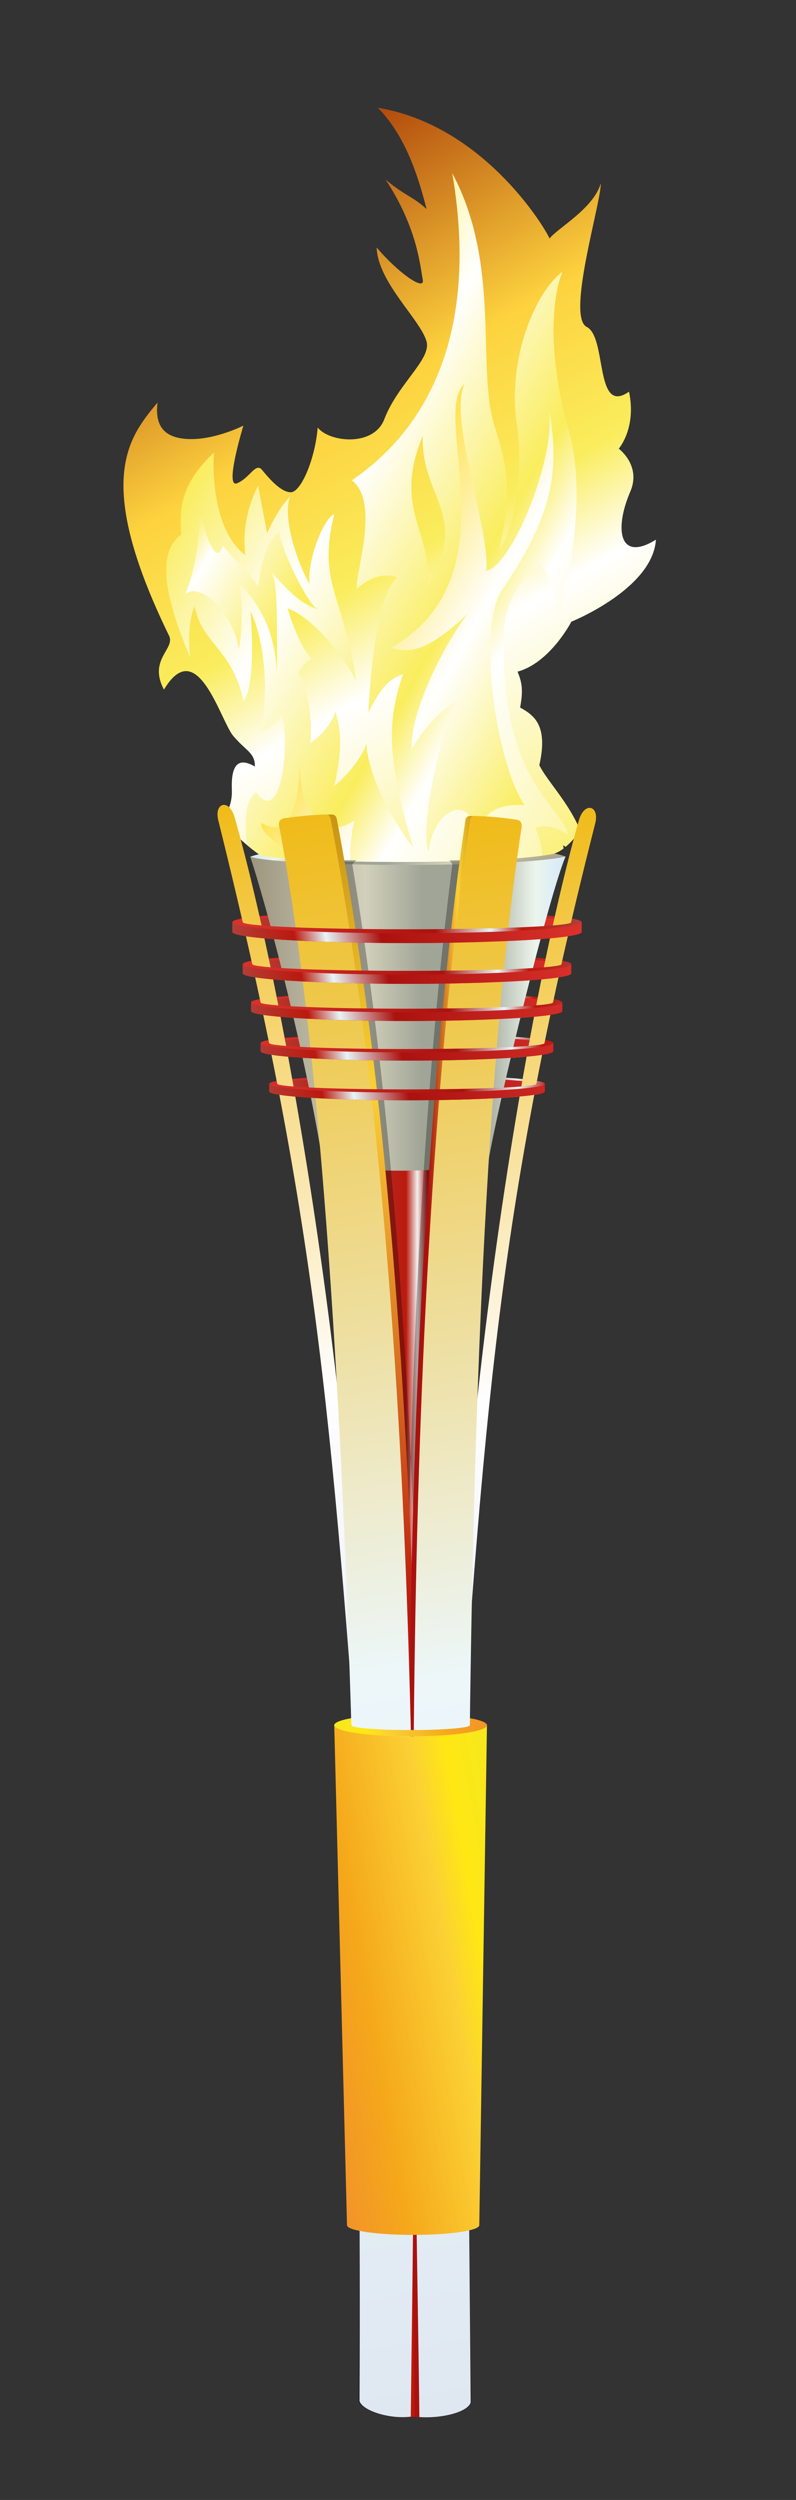 <?xml version="1.0" encoding="utf-8"?>
<!-- Generator: Adobe Illustrator 15.1.0, SVG Export Plug-In . SVG Version: 6.00 Build 0)  -->
<!DOCTYPE svg PUBLIC "-//W3C//DTD SVG 1.1//EN" "http://www.w3.org/Graphics/SVG/1.1/DTD/svg11.dtd">
<svg version="1.1" id="torch" xmlns="http://www.w3.org/2000/svg" xmlns:xlink="http://www.w3.org/1999/xlink" x="0px" y="0px"
	 width="86px" height="270px" viewBox="0 0 86 270" enable-background="new 0 0 86 270" xml:space="preserve">
<rect x="0" y="0" width="86" height="270" fill="#333333" stroke="none"/>
<g>
	<linearGradient id="SVGID_1_" gradientUnits="userSpaceOnUse" x1="37.558" y1="192.416" x2="50.326" y2="192.416">
		<stop  offset="0" style="stop-color:#B33F38"/>
		<stop  offset="0.494" style="stop-color:#BA190E"/>
		<stop  offset="0.59" style="stop-color:#F0F0EF"/>
		<stop  offset="0.68" style="stop-color:#AA120F"/>
		<stop  offset="1" style="stop-color:#DC322C"/>
	</linearGradient>
	<path fill="url(#SVGID_1_)" d="M37.558,124.012c2.409,0.562,9.877,0.562,12.768,0.161c-4.175,28.909-2.649,124.468-1.847,136.192
		c-0.883,0.242-4.818,1.045-6.746-0.321C43.019,240.129,42.858,158.542,37.558,124.012z"/>
	<path fill="#C99413" d="M56.436,86.511c-1.564-0.216-2.971-0.36-4.364-0.407c-0.362-0.02-0.573,0.131-0.653,0.518
		c-0.584,3.096-1.128,6.258-1.642,9.467c1.956-0.091,3.903-0.228,5.813-0.412c0.443-2.942,0.912-5.74,1.41-8.367
		C57.069,86.867,56.889,86.596,56.436,86.511z M37.435,86.19c-1.456,0.04-3.151,0.184-4.575,0.42
		c-0.278,0.042-0.557,0.253-0.497,0.775c0.415,2.678,0.8,5.522,1.159,8.51c1.818,0.128,3.723,0.224,5.685,0.28
		c-0.395-3.251-0.818-6.454-1.276-9.586C37.912,86.454,37.777,86.178,37.435,86.19z"/>
	<linearGradient id="SVGID_2_" gradientUnits="userSpaceOnUse" x1="63.686" y1="104.392" x2="27.087" y2="110.845">
		<stop  offset="0" style="stop-color:#B33F38"/>
		<stop  offset="0.174" style="stop-color:#BA190E"/>
		<stop  offset="0.264" style="stop-color:#E6F4F8"/>
		<stop  offset="0.421" style="stop-color:#AA120F"/>
		<stop  offset="1" style="stop-color:#DC322C"/>
	</linearGradient>
	<path fill="url(#SVGID_2_)" d="M62.839,99.593h-1.113c-0.047-0.422-7.978-0.762-17.755-0.762c-9.777,0-17.707,0.34-17.754,0.762
		h-1.114c0.03-0.662,8.465-1.197,18.868-1.197C54.374,98.396,62.809,98.931,62.839,99.593z M43.973,103.005
		c-9.784,0-17.717,0.504-17.745,1.126h1.047c0.044-0.396,7.502-0.717,16.698-0.717c9.195,0,16.654,0.32,16.698,0.717h1.047
		C61.689,103.509,53.757,103.005,43.973,103.005z M43.939,107.188c-9.269,0-16.784,0.477-16.811,1.067h0.992
		c0.042-0.376,7.107-0.679,15.819-0.679s15.778,0.303,15.82,0.679h0.992C60.724,107.666,53.208,107.188,43.939,107.188z
		 M43.975,111.65c-8.718,0-15.788,0.449-15.813,1.004h0.934c0.04-0.354,6.685-0.639,14.88-0.639c8.194,0,14.841,0.285,14.881,0.639
		h0.933C59.764,112.099,52.694,111.65,43.975,111.65z M43.977,116.106c-8.206,0-14.86,0.422-14.884,0.945h0.879
		c0.037-0.333,6.292-0.602,14.005-0.602c7.712,0,13.969,0.268,14.006,0.602h0.877C58.837,116.528,52.183,116.106,43.977,116.106z"/>
	<linearGradient id="SVGID_3_" gradientUnits="userSpaceOnUse" x1="29.015" y1="110.816" x2="62.045" y2="104.992">
		<stop  offset="0" style="stop-color:#B33F38"/>
		<stop  offset="0.174" style="stop-color:#BA190E"/>
		<stop  offset="0.264" style="stop-color:#E6F4F8"/>
		<stop  offset="0.421" style="stop-color:#AA120F"/>
		<stop  offset="1" style="stop-color:#DC322C"/>
	</linearGradient>
	<path fill="url(#SVGID_3_)" d="M27.009,99.344l0.166,1.036c0.933-0.116,2.157-0.221,3.603-0.311l-0.208-1.043
		C29.128,99.118,27.917,99.225,27.009,99.344z M57.581,99.035l-0.309,1.036c1.408,0.089,2.594,0.191,3.513,0.304l0.265-1.023
		C60.164,99.234,58.989,99.127,57.581,99.035z M28.02,103.897l0.156,0.974c0.877-0.109,2.028-0.208,3.388-0.292l-0.196-0.981
		C30.014,103.685,28.874,103.785,28.02,103.897z M56.772,103.606l-0.291,0.975c1.325,0.083,2.44,0.18,3.304,0.286l0.249-0.962
		C59.203,103.794,58.097,103.693,56.772,103.606z M28.826,108.033l0.148,0.923c0.831-0.103,1.922-0.196,3.21-0.277l-0.186-0.93
		C30.715,107.832,29.635,107.927,28.826,108.033z M56.066,107.757l-0.276,0.923c1.255,0.079,2.312,0.17,3.131,0.271l0.236-0.912
		C58.368,107.935,57.321,107.84,56.066,107.757z M29.759,112.445l0.139,0.868c0.782-0.097,1.808-0.185,3.02-0.261l-0.175-0.874
		C31.535,112.255,30.52,112.345,29.759,112.445z M55.383,112.185l-0.26,0.869c1.181,0.074,2.174,0.16,2.944,0.255l0.222-0.857
		C57.548,112.353,56.562,112.263,55.383,112.185z M30.597,116.854l0.13,0.817c0.736-0.092,1.702-0.174,2.842-0.245l-0.165-0.823
		C32.269,116.675,31.313,116.76,30.597,116.854z M54.542,116.61l-0.261,0.817c1.11,0.07,2.235,0.15,2.96,0.24l0.209-0.807
		C56.751,116.767,55.653,116.683,54.542,116.61z"/>
	<linearGradient id="SVGID_4_" gradientUnits="userSpaceOnUse" x1="45.969" y1="98.369" x2="42.444" y2="87.52">
		<stop  offset="0" style="stop-color:#9D967F"/>
		<stop  offset="0.365" style="stop-color:#D2D0BB"/>
		<stop  offset="0.545" style="stop-color:#A1A597"/>
		<stop  offset="0.736" style="stop-color:#A1A597"/>
		<stop  offset="0.904" style="stop-color:#ECF5ED"/>
		<stop  offset="1" style="stop-color:#D3E9F8"/>
	</linearGradient>
	<path fill="url(#SVGID_4_)" d="M59.862,93.854c0.551-0.551,1.095-1.014,1.237-1.348c-4.945-1.815-30.054-1.578-34.061,0.028
		c0.146,0.438,0.855,1.213,1.207,1.565C35.589,95.092,50.248,95.569,59.862,93.854z"/>
	<g>
		<defs>
			<path id="SVGID_5_" d="M8.006,19.378C-2.111,39.775,14.11,82.817,28.243,92.454c7.95,0.963,26.58,0.803,31.559-0.241
				c8.352-2.248,27.544-63.599,12.768-78.856C57.794-1.901,18.125-1.018,8.006,19.378z"/>
		</defs>
		<clipPath id="SVGID_6_">
			<use xlink:href="#SVGID_5_"  overflow="visible"/>
		</clipPath>
		<g clip-path="url(#SVGID_6_)">
			<linearGradient id="SVGID_7_" gradientUnits="userSpaceOnUse" x1="19.869" y1="23.741" x2="72.004" y2="114.042">
				<stop  offset="0" style="stop-color:#B14A0C"/>
				<stop  offset="0.253" style="stop-color:#FDD23E"/>
				<stop  offset="0.416" style="stop-color:#FAED5D"/>
				<stop  offset="0.522" style="stop-color:#FFFFFF"/>
				<stop  offset="0.82" style="stop-color:#FAED5D"/>
				<stop  offset="1" style="stop-color:#DD7115"/>
			</linearGradient>
			<path fill="url(#SVGID_7_)" d="M29.688,119.917c-0.451-1.566-4.476-4.344-4.361-5.642c-1.194-0.761-1.698-1.952-1.799-3.045
				c2.768-1.177,6.574-4.568,8.097-6.505c-1.799-1.799-5.952-6.99-9.62-5.052c-1.107-2.422-2.353-6.575-1.315-8.028
				c1.263-1.768,4.499-2.768,4.36-6.367c-0.138-3.599,1.384-3.115,2.492-2.492c0-1.522-0.969-1.661-2.354-3.322
				c-1.384-1.661-3.875-11.004-7.474-4.983c-1.73-3.253,1.245-4.395,0.554-5.814c-8.167-16.748-4.429-21.385-1.246-25.191
				c-0.276,2.215,0.416,3.876,3.46,3.945c2.845,0.064,5.813-1.453,5.813-1.453s-2.076,6.782-0.692,6.229
				c1.384-0.554,2.007-2.284,2.699-1.454c0.692,0.831,2.007,2.422,3.115,2.422s2.629-3.599,2.907-6.99
				c1.246,1.592,6.046,2.117,7.197-0.899c1.454-3.807,5.075-6.458,4.568-8.374c-0.623-2.353-5.26-6.367-5.398-10.174
				c2.215,2.63,5.26,4.845,4.983,3.46c-0.277-1.384-0.554-5.537-4.014-10.796c1.938,1.661,2.907,1.8,4.429,3.184
				c-0.692-2.63-1.984-7.613-5.26-10.935c11.211,1.846,17.855,12.596,18.547,14.118c0.83-1.107,4.706-3.184,5.536-5.952
				c0,2.215-3.737,14.395-1.521,15.502c2.214,1.107,0.83,9.62,4.568,6.99c0.83,3.944-1.108,6.159-1.108,6.159
				s2.461,1.816,1.246,4.637c-1.73,4.014-1.246,7.682,2.768,5.19c-0.345,5.329-9.135,8.859-9.135,8.859s-2.285,4.429-5.813,5.398
				c0.484,1.177,0.623,2.007,0.276,3.875c1.523,0.831,3.045,1.938,2.076,6.229c1.246,2.492,5.26,5.883,5.398,11.489
				c-0.761-1.522-1.592-2.146-2.837-2.838c0.553,2.769,1.383,6.575,0.138,8.928c1.522,1.8,4.446,4.612,5.19,8.236
				c0.95,4.63-3.306,10.171-4.188,11.375C58.583,121.772,35.571,121.786,29.688,119.917z"/>
			<linearGradient id="SVGID_8_" gradientUnits="userSpaceOnUse" x1="18.166" y1="56.183" x2="78.444" y2="90.984">
				<stop  offset="0" style="stop-color:#FAED5D"/>
				<stop  offset="0.219" style="stop-color:#FFFFFF"/>
				<stop  offset="0.455" style="stop-color:#FAED5D"/>
				<stop  offset="0.551" style="stop-color:#FFFFFF"/>
				<stop  offset="1" style="stop-color:#FAED5D"/>
			</linearGradient>
			<path fill="url(#SVGID_8_)" d="M64.706,108.046c-1.176-5.467-5.744-5.606-5.882-11.834c-0.041-1.803-0.072-5.012-1.011-6.834
				c0.994-0.276,2.043-0.221,3.533,0.773c-0.293-2.759-7.063-5.417-6.904-20.446c-0.278-4.568,1.822-7.127,3.828-8.789
				c1.384,1.453,1.938,4.014,1.938,6.367c0.507-2.091,3.5-12.734,1.266-20.693c-2.234-7.959-1.958-14.049-0.711-17.233
				c-2.837,2.076-6.04,9.368-4.9,16.622c0.708,4.501-0.208,11.295-1.865,13.264c0.726-4.456,1.555-6.736-0.519-13.057
				c-2.072-6.321,0.726-17.513-4.62-27.487c3.553,20.809-5.675,29.667-10.843,33.173c3.138,2.399,0.229,10.479,0.541,11.723
				c1.72-1.573,3.451-1.642,4.35-1.227c-1.938,1.8-2.769,8.236-3.114,14.603c1.315-2.699,2.284-3.667,3.737-4.152
				c-1.73,5.19-1.73,9.205,1.107,18.686c-2.629-3.322-5.052-8.443-5.052-11.35c0,0.831-1.73,3.391-3.46,4.706
				c1.038-4.429,0.554-6.367,0.138-8.028c-0.346,0.969-1.038,2.214-2.768,3.46c0.277-1.661,0-5.536-1.246-7.613
				c0,0,0.462-1.061,1.431-1.522c-1.246-1.2-2.261-4.298-2.607-5.468c3.045,1.177,6.229,5.537,7.405,7.82
				c-1.454-9.55-4.222-10.588-2.353-17.994c-1.107,0.415-2.907,4.775-2.699,7.543c-1.246-2.146-2.976-7.198-2.076-9.412
				c-1.246,1.107-2.491,3.945-2.491,3.945l-0.969-5.122c0,0-1.938,3.322-1.384,7.475c-3.114-2.284-3.584-7.928-3.399-11.065
				c-3.506,3.322-3.75,5.925-3.525,8.85c-2.55,1.875-2.003,6.298,0.973,13.288c-0.277-2.284-0.069-4.429,0.484-5.537
				c0.692,3.945,4.152,4.706,5.26,10.243c1.107-1.246,1.038-6.575,0.761-9.62c0.523,0.598,2.422,6.206,1.13,12.942
				c1.154-0.6,1.661-0.83,2.215-1.845c0.969,2.307,0.092,12.365-2.722,8.351c-1.107,0.831-1.384,2.63-0.969,6.09
				c-1.522,1.107-3.875,1.8-3.599,6.229c1.107-0.553,4.637,0.624,6.437,2.907c1.384-0.415,1.799-1.522,2.007-2.699
				c0.969,1.176,6.021,7.474-6.229,13.634c0.069,1.038,3.668,0.277,5.052-0.416c-0.692,2.422-1.661,5.398,1.661,8.097
				c-0.346-1.661-0.346-4.221,0.485-3.806c2.63,0.139,4.014-1.869,4.429-3.114c-1.523,0.9-4.707,1.661-4.429-1.246
				c0.276-2.907,1.938-2.146,1.938,0.761c1.177-0.9,1.938-2.63,1.938-4.152c0.484,3.46,3.599,8.582,5.675,9.689
				c-1.107-2.215-2.146-4.914-1.592-7.059c2.353,2.076,3.46,3.668,4.776,7.474c-1.108-10.45,3.114-8.997,4.083-6.92
				c1.384-1.246,3.807,1.107,1.315,4.429c1.522,0.416,3.737-2.491,4.706-4.291c0.83,4.637,3.737,7.405,6.644,7.682
				c-2.422-2.146-3.184-4.152-2.215-5.537c0.969-1.384,3.327-3.125,2.981,4.764C63.741,116.478,65.882,113.513,64.706,108.046z
				 M45.674,47.074c-0.208,6.713,5.122,8.443,0.554,16.194C46.712,57.386,42.421,54.964,45.674,47.074z M58.13,107.838
				c0.415-5.398-3.46-3.599-4.29-5.537c-0.692,1.246-0.969,3.875-0.969,6.921c-2.214-1.661-1.246-7.751-1.384-10.104
				c-1.799,1.107-3.045,5.121-3.46,5.813c-0.277-4.429-2.907-3.737-3.876-7.335c0,0,2.492-0.139,3.599-4.291
				c-0.415,4.844,1.107,5.813,7.197-2.492c-4.152,7.613-0.554,9.412,0.969,7.89C54.67,100.779,61.314,102.717,58.13,107.838z"/>
			<linearGradient id="SVGID_9_" gradientUnits="userSpaceOnUse" x1="27.384" y1="90.346" x2="44.423" y2="100.183">
				<stop  offset="0" style="stop-color:#FFE24E"/>
				<stop  offset="0.494" style="stop-color:#FFFFFF"/>
				<stop  offset="1" style="stop-color:#FAED5D"/>
			</linearGradient>
			<path fill="url(#SVGID_9_)" d="M32.386,82.508c-0.092,5.075-1.292,8.028-4.152,6.367c-0.139,2.353,6.275,3.045,6.644,10.935
				c2.583-5.121,2.214,4.014,1.246,5.813c4.844-3.922,4.106-0.323,3.46,2.491c4.614-4.937-0.323-9.919,2.861-13.795
				c-0.743,0.286-2.584,0.554-3.599,2.769c-0.7-0.459-1.558-4.474-0.554-8.49C35.893,90.444,32.386,88.991,32.386,82.508z"/>
			<linearGradient id="SVGID_10_" gradientUnits="userSpaceOnUse" x1="39.176" y1="60.325" x2="63.809" y2="74.546">
				<stop  offset="0" style="stop-color:#FFE24E"/>
				<stop  offset="0.494" style="stop-color:#FFFFFF"/>
				<stop  offset="1" style="stop-color:#FAED5D"/>
			</linearGradient>
			<path fill="url(#SVGID_10_)" d="M50.196,41.445c-1.846,3.691,2.952,16.425,2.307,20.208c2.583-0.276,7.474-11.627,6.828-17.255
				c1.292,6.828,0,11.904-5.075,19.286c-2.721,3.957-0.739,18.548,2.399,23.253c-2.491-0.092-4.336,0.462-5.075,3.138
				c-1.015-4.891-4.983-2.122-5.259,1.938c-1.016-2.122,1.015-12.365,3.045-16.333c-1.884,1.099-3.784,3.229-4.891,5.26
				c-0.185-4.337,3.875-11.904,6.09-14.672c-2.86,2.584-5.353,4.707-8.305,3.691C55.64,62.3,46.412,44.86,50.196,41.445z"/>
			<linearGradient id="SVGID_11_" gradientUnits="userSpaceOnUse" x1="18.827" y1="59.357" x2="33.612" y2="67.893">
				<stop  offset="0" style="stop-color:#FAED5D"/>
				<stop  offset="0.208" style="stop-color:#FFFFFF"/>
				<stop  offset="0.848" style="stop-color:#FAED5D"/>
			</linearGradient>
			<path fill="url(#SVGID_11_)" d="M21.598,54.559c0,3.15-0.354,6.564-1.575,9.6c1.774-1.375,5.25,2.25,5.775,6
				c0.375-2.025,0.45-4.575,0.075-7.125c1.35,1.5,4.275,4.5,4.05,11.25c0-8.7,0.075-10.575-0.525-12.45
				c2.625,3.15,3.957,3.581,4.875,3.976c-1.403-1.087-4.102-7.073-4.102-8.423c-1.661,1.176-2.058,4.422-2.284,5.952
				c-0.75-1.2-3.207-3.529-3.806-4.429C23.389,61.469,21.898,57.333,21.598,54.559z"/>
		</g>
	</g>
	<linearGradient id="SVGID_12_" gradientUnits="userSpaceOnUse" x1="27.038" y1="109.473" x2="61.099" y2="109.473">
		<stop  offset="0" style="stop-color:#9D967F"/>
		<stop  offset="0.365" style="stop-color:#D2D0BB"/>
		<stop  offset="0.545" style="stop-color:#A1A597"/>
		<stop  offset="0.736" style="stop-color:#A1A597"/>
		<stop  offset="0.904" style="stop-color:#ECF5ED"/>
		<stop  offset="1" style="stop-color:#D3E9F8"/>
	</linearGradient>
	<path fill="url(#SVGID_12_)" d="M27.038,92.534c4.006,1.161,28.893,1.191,34.061-0.028c-1.742,4.122-7.162,26.029-8.381,33.17
		c-4.571,0.938-14.201,1.143-17.862-0.135C33.172,114.685,29.046,98.557,27.038,92.534z"/>
	<path opacity="0.3" fill="#010101" d="M48.554,92.916c0.105,0.105,0.241,0.286,0.315,0.446
		c-2.553,19.919-3.876,42.145-4.493,64.118c1.964,40.972,0.916,80.979,0.539,103.557c-0.007,0.001-0.016,0.001-0.022,0.002
		c0,0.011,0,0.024,0,0.035c0.3,0.021,0.61,0.024,0.923,0.017c2.204,0.059,4.781-0.592,5.116-1.613
		c-0.224-21.53-2.377-117.771,4.171-166.717C53.295,92.832,50.801,92.886,48.554,92.916z M44.376,157.48
		c-1.052-21.942-2.969-44.158-6.315-64.126c0.157-0.167,0.336-0.345,0.443-0.446c-2.455-0.039-5.201-0.109-6.923-0.198
		c7.982,48.361,7.374,145.114,7.14,166.617c0.326,0.997,2.866,1.842,4.971,1.752c0.412,0.019,0.819,0.009,1.202-0.039
		C44.526,238.452,43.227,198.409,44.376,157.48z"/>
	<g>
		<linearGradient id="SVGID_13_" gradientUnits="userSpaceOnUse" x1="52.329" y1="184.705" x2="36.322" y2="187.528">
			<stop  offset="0" style="stop-color:#F29429"/>
			<stop  offset="0.264" style="stop-color:#F5A81A"/>
			<stop  offset="0.646" style="stop-color:#FBD035"/>
			<stop  offset="0.798" style="stop-color:#FFE714"/>
			<stop  offset="1" style="stop-color:#F5E81E"/>
		</linearGradient>
		<path fill="url(#SVGID_13_)" d="M44.361,185.122c-4.557,0-8.251,0.54-8.251,1.205h1.837c0-0.289,2.871-0.522,6.414-0.522
			c3.542,0,6.414,0.233,6.414,0.522h1.837C52.612,185.662,48.918,185.122,44.361,185.122z"/>
		<linearGradient id="SVGID_14_" gradientUnits="userSpaceOnUse" x1="54.796" y1="91.3" x2="25.433" y2="257.822">
			<stop  offset="0" style="stop-color:#C99413"/>
			<stop  offset="0.169" style="stop-color:#FBD035"/>
			<stop  offset="0.494" style="stop-color:#BA190E"/>
		</linearGradient>
		<path fill="url(#SVGID_14_)" d="M36.397,88.485c-0.08-0.388-0.291-0.538-0.652-0.519c-0.179,0.006-0.36,0.019-0.54,0.027
			c0.203,0.058,0.332,0.21,0.39,0.491c10.89,57.692,9.05,136.848,8.649,172.514c-0.172,0.024-0.349,0.038-0.529,0.047
			c0.458,0.024,0.911,0.011,1.333-0.047C45.447,225.333,47.287,146.177,36.397,88.485z"/>
		<linearGradient id="SVGID_15_" gradientUnits="userSpaceOnUse" x1="43.284" y1="204.235" x2="22.646" y2="87.193">
			<stop  offset="0" style="stop-color:#DFE8F1"/>
			<stop  offset="0.461" style="stop-color:#FFFEFF"/>
			<stop  offset="1" style="stop-color:#F0BB19"/>
		</linearGradient>
		<path fill="url(#SVGID_15_)" d="M23.585,88.599c-0.479-1.928,1.18-2.382,1.766-0.321c5.943,20.879,14.776,71.951,14.294,116.599
			C35.952,155.411,34.747,133.568,23.585,88.599z"/>
		
			<linearGradient id="SVGID_16_" gradientUnits="userSpaceOnUse" x1="479.591" y1="201.769" x2="499.254" y2="90.256" gradientTransform="matrix(-1 0 0 1 545.856 0)">
			<stop  offset="0" style="stop-color:#DFE8F1"/>
			<stop  offset="0.461" style="stop-color:#FFFEFF"/>
			<stop  offset="1" style="stop-color:#F0BB19"/>
		</linearGradient>
		<path fill="url(#SVGID_16_)" d="M64.309,88.92c0.488-1.925-1.18-2.382-1.767-0.321c-5.942,20.878-14.385,71.63-13.903,116.277
			C52.333,155.411,52.906,133.889,64.309,88.92z"/>
		<linearGradient id="SVGID_17_" gradientUnits="userSpaceOnUse" x1="51.299" y1="174.598" x2="44.141" y2="174.598">
			<stop  offset="0" style="stop-color:#C99413"/>
			<stop  offset="0.258" style="stop-color:#FBD035"/>
			<stop  offset="0.697" style="stop-color:#AA120F"/>
		</linearGradient>
		<path fill="url(#SVGID_17_)" d="M45.448,261.048c-0.401-35.69-2.923-115.061,5.481-172.525c0.017-0.115,0.127-0.323,0.369-0.376
			c-0.172-0.007-0.349-0.018-0.515-0.023c-0.341-0.011-0.477,0.264-0.497,0.399c-8.405,57.464-5.882,136.835-5.481,172.525
			c0.339,0.025,0.692,0.031,1.048,0.021C45.717,261.065,45.582,261.058,45.448,261.048z"/>
		<linearGradient id="SVGID_18_" gradientUnits="userSpaceOnUse" x1="52.406" y1="259.582" x2="22.473" y2="89.826">
			<stop  offset="0" style="stop-color:#DFE8F1"/>
			<stop  offset="0.461" style="stop-color:#EDF7FA"/>
			<stop  offset="1" style="stop-color:#F0BB19"/>
		</linearGradient>
		<path fill="url(#SVGID_18_)" d="M30.713,88.374c1.564-0.216,2.971-0.359,4.365-0.407c0.362-0.02,0.572,0.131,0.652,0.519
			c10.89,57.692,9.05,136.848,8.649,172.514c-2.184,0.301-5.176-0.593-5.537-1.677c0.12-22.047,0.2-123.204-8.693-170.148
			C30.08,88.729,30.26,88.458,30.713,88.374z"/>
		
			<linearGradient id="SVGID_19_" gradientUnits="userSpaceOnUse" x1="382.494" y1="257.836" x2="411.945" y2="90.81" gradientTransform="matrix(-1 0 0 1 447.927 0)">
			<stop  offset="0" style="stop-color:#DFE8F1"/>
			<stop  offset="0.461" style="stop-color:#EDF7FA"/>
			<stop  offset="1" style="stop-color:#F0BB19"/>
		</linearGradient>
		<path fill="url(#SVGID_19_)" d="M55.865,88.543c-1.423-0.235-3.119-0.379-4.575-0.42c-0.341-0.011-0.477,0.264-0.497,0.399
			c-8.405,57.464-5.883,136.835-5.482,172.525c2.282,0.172,5.18-0.482,5.541-1.566c-0.12-22.052-1.874-122.487,5.509-170.163
			C56.421,88.797,56.143,88.586,55.865,88.543z"/>
	</g>
	<linearGradient id="SVGID_20_" gradientUnits="userSpaceOnUse" x1="33.092" y1="215.391" x2="56.991" y2="211.177">
		<stop  offset="0" style="stop-color:#F29429"/>
		<stop  offset="0.264" style="stop-color:#F5A81A"/>
		<stop  offset="0.646" style="stop-color:#FBD035"/>
		<stop  offset="0.798" style="stop-color:#FFE714"/>
		<stop  offset="1" style="stop-color:#F5E81E"/>
	</linearGradient>
	<path fill="url(#SVGID_20_)" d="M44.367,187.538c-4.35,0-7.917-0.57-8.229-1.294c-0.012,0.032-0.027,0.064-0.026,0.096
		l1.379,53.991c0.015,0.578,3.216,1.043,7.151,1.043c3.934,0,7.131-0.466,7.14-1.043l0.828-53.991c0-0.032-0.015-0.064-0.027-0.096
		C52.278,186.968,48.718,187.538,44.367,187.538z"/>
	<linearGradient id="SVGID_21_" gradientUnits="userSpaceOnUse" x1="52.395" y1="185.09" x2="36.387" y2="187.913">
		<stop  offset="0" style="stop-color:#F29429"/>
		<stop  offset="0.264" style="stop-color:#F5A81A"/>
		<stop  offset="0.646" style="stop-color:#FBD035"/>
		<stop  offset="0.798" style="stop-color:#FFE714"/>
		<stop  offset="1" style="stop-color:#F5E81E"/>
	</linearGradient>
	<path fill="url(#SVGID_21_)" d="M50.774,186.327c0,0.289-2.872,0.523-6.414,0.523c-3.542,0-6.414-0.234-6.414-0.523
		c0-0.027-0.022-0.024-0.008-0.077l-1.801-0.003c-0.012,0.027-0.028,0.053-0.028,0.081c0,0.666,3.694,1.205,8.251,1.205
		s8.251-0.539,8.251-1.205c0-0.027-0.016-0.054-0.028-0.081h-1.741C50.808,186.3,50.774,186.299,50.774,186.327z"/>
	<linearGradient id="SVGID_22_" gradientUnits="userSpaceOnUse" x1="63.79" y1="104.978" x2="27.007" y2="111.463">
		<stop  offset="0" style="stop-color:#B33F38"/>
		<stop  offset="0.174" style="stop-color:#BA190E"/>
		<stop  offset="0.264" style="stop-color:#E6F4F8"/>
		<stop  offset="0.421" style="stop-color:#AA120F"/>
		<stop  offset="1" style="stop-color:#DC322C"/>
	</linearGradient>
	<path fill="url(#SVGID_22_)" d="M61.726,99.593h1.113c0,0.001,0.001,0.002,0.001,0.004v1.055c0,0.663-8.448,1.201-18.869,1.201
		c-10.421,0-18.869-0.538-18.869-1.201v-1.055c0-0.001,0.001-0.002,0.001-0.004h1.114c0,0.001-0.002,0.003-0.002,0.004
		c0,0.423,7.95,0.766,17.756,0.766s17.757-0.343,17.757-0.766C61.728,99.596,61.726,99.595,61.726,99.593z M60.673,104.135
		c0,0.397-7.478,0.72-16.7,0.72c-9.223,0-16.7-0.323-16.7-0.72c0-0.001,0.002-0.002,0.002-0.004h-1.047
		c0,0.001-0.001,0.002-0.001,0.003v0.993c0,0.624,7.946,1.13,17.747,1.13c9.801,0,17.747-0.506,17.747-1.13v-0.993
		c0-0.001-0.001-0.002-0.001-0.003H60.67C60.671,104.133,60.673,104.134,60.673,104.135z M59.761,108.258
		c0,0.377-7.084,0.683-15.821,0.683s-15.821-0.306-15.821-0.683c0-0.001,0.002-0.002,0.002-0.003h-0.992
		c0,0.001-0.001,0.002-0.001,0.003v0.94c0,0.591,7.527,1.071,16.812,1.071c9.286,0,16.813-0.48,16.813-1.071v-0.94
		c0-0.001-0.001-0.002-0.001-0.003h-0.992C59.76,108.256,59.761,108.257,59.761,108.258z M58.858,112.657
		c0,0.355-6.664,0.642-14.883,0.642c-8.219,0-14.882-0.287-14.882-0.642c0-0.001,0.002-0.002,0.002-0.003h-0.934
		c0,0.001-0.001,0.002-0.001,0.003v0.884c0,0.556,7.081,1.007,15.815,1.007c8.735,0,15.815-0.451,15.815-1.007v-0.884
		c0-0.001-0.001-0.002-0.001-0.003h-0.933C58.856,112.655,58.858,112.656,58.858,112.657z M57.985,117.054
		c0,0.333-6.272,0.604-14.008,0.604c-7.736,0-14.007-0.271-14.007-0.604c0-0.001,0.002-0.002,0.002-0.003h-0.879
		c0,0.001-0.001,0.002-0.001,0.003v0.832c0,0.523,6.665,0.947,14.885,0.947c8.221,0,14.885-0.424,14.885-0.947v-0.832
		c0-0.001-0.001-0.002-0.001-0.003h-0.877C57.983,117.052,57.985,117.053,57.985,117.054z"/>
	<linearGradient id="SVGID_23_" gradientUnits="userSpaceOnUse" x1="27.01" y1="111.46" x2="63.787" y2="104.975">
		<stop  offset="0" style="stop-color:#B33F38"/>
		<stop  offset="0.174" style="stop-color:#BA190E"/>
		<stop  offset="0.264" style="stop-color:#E6F4F8"/>
		<stop  offset="0.421" style="stop-color:#AA120F"/>
		<stop  offset="1" style="stop-color:#DC322C"/>
	</linearGradient>
	<path fill="url(#SVGID_23_)" d="M62.839,99.593v1.057c0,0.665-8.461,1.203-18.899,1.203c-10.437,0-18.834-0.539-18.834-1.203
		v-1.057c0,0.665,8.398,1.204,18.834,1.204C54.378,100.797,62.839,100.258,62.839,99.593z M44,105.263
		c-9.816,0-17.774-0.507-17.774-1.132v0.994c0,0.625,7.958,1.132,17.774,1.132c9.816,0,17.718-0.507,17.718-1.132v-0.994
		C61.718,104.756,53.816,105.263,44,105.263z M43.965,109.327c-9.299,0-16.838-0.48-16.838-1.072v0.941
		c0,0.592,7.539,1.072,16.838,1.072c9.3,0,16.787-0.478,16.787-1.069v-0.941C60.752,108.85,53.266,109.327,43.965,109.327z
		 M44,113.662c-8.747,0-15.839-0.452-15.839-1.008v0.885c0,0.557,7.092,1.009,15.839,1.009c8.749,0,15.762-0.452,15.762-1.009
		v-0.885C59.762,113.21,52.749,113.662,44,113.662z M44,118c-8.233,0-14.908-0.425-14.908-0.949v0.833
		c0,0.524,6.674,0.949,14.908,0.949s14.858-0.43,14.858-0.954v-0.833C58.858,117.57,52.233,118,44,118z"/>
</g>
</svg>
